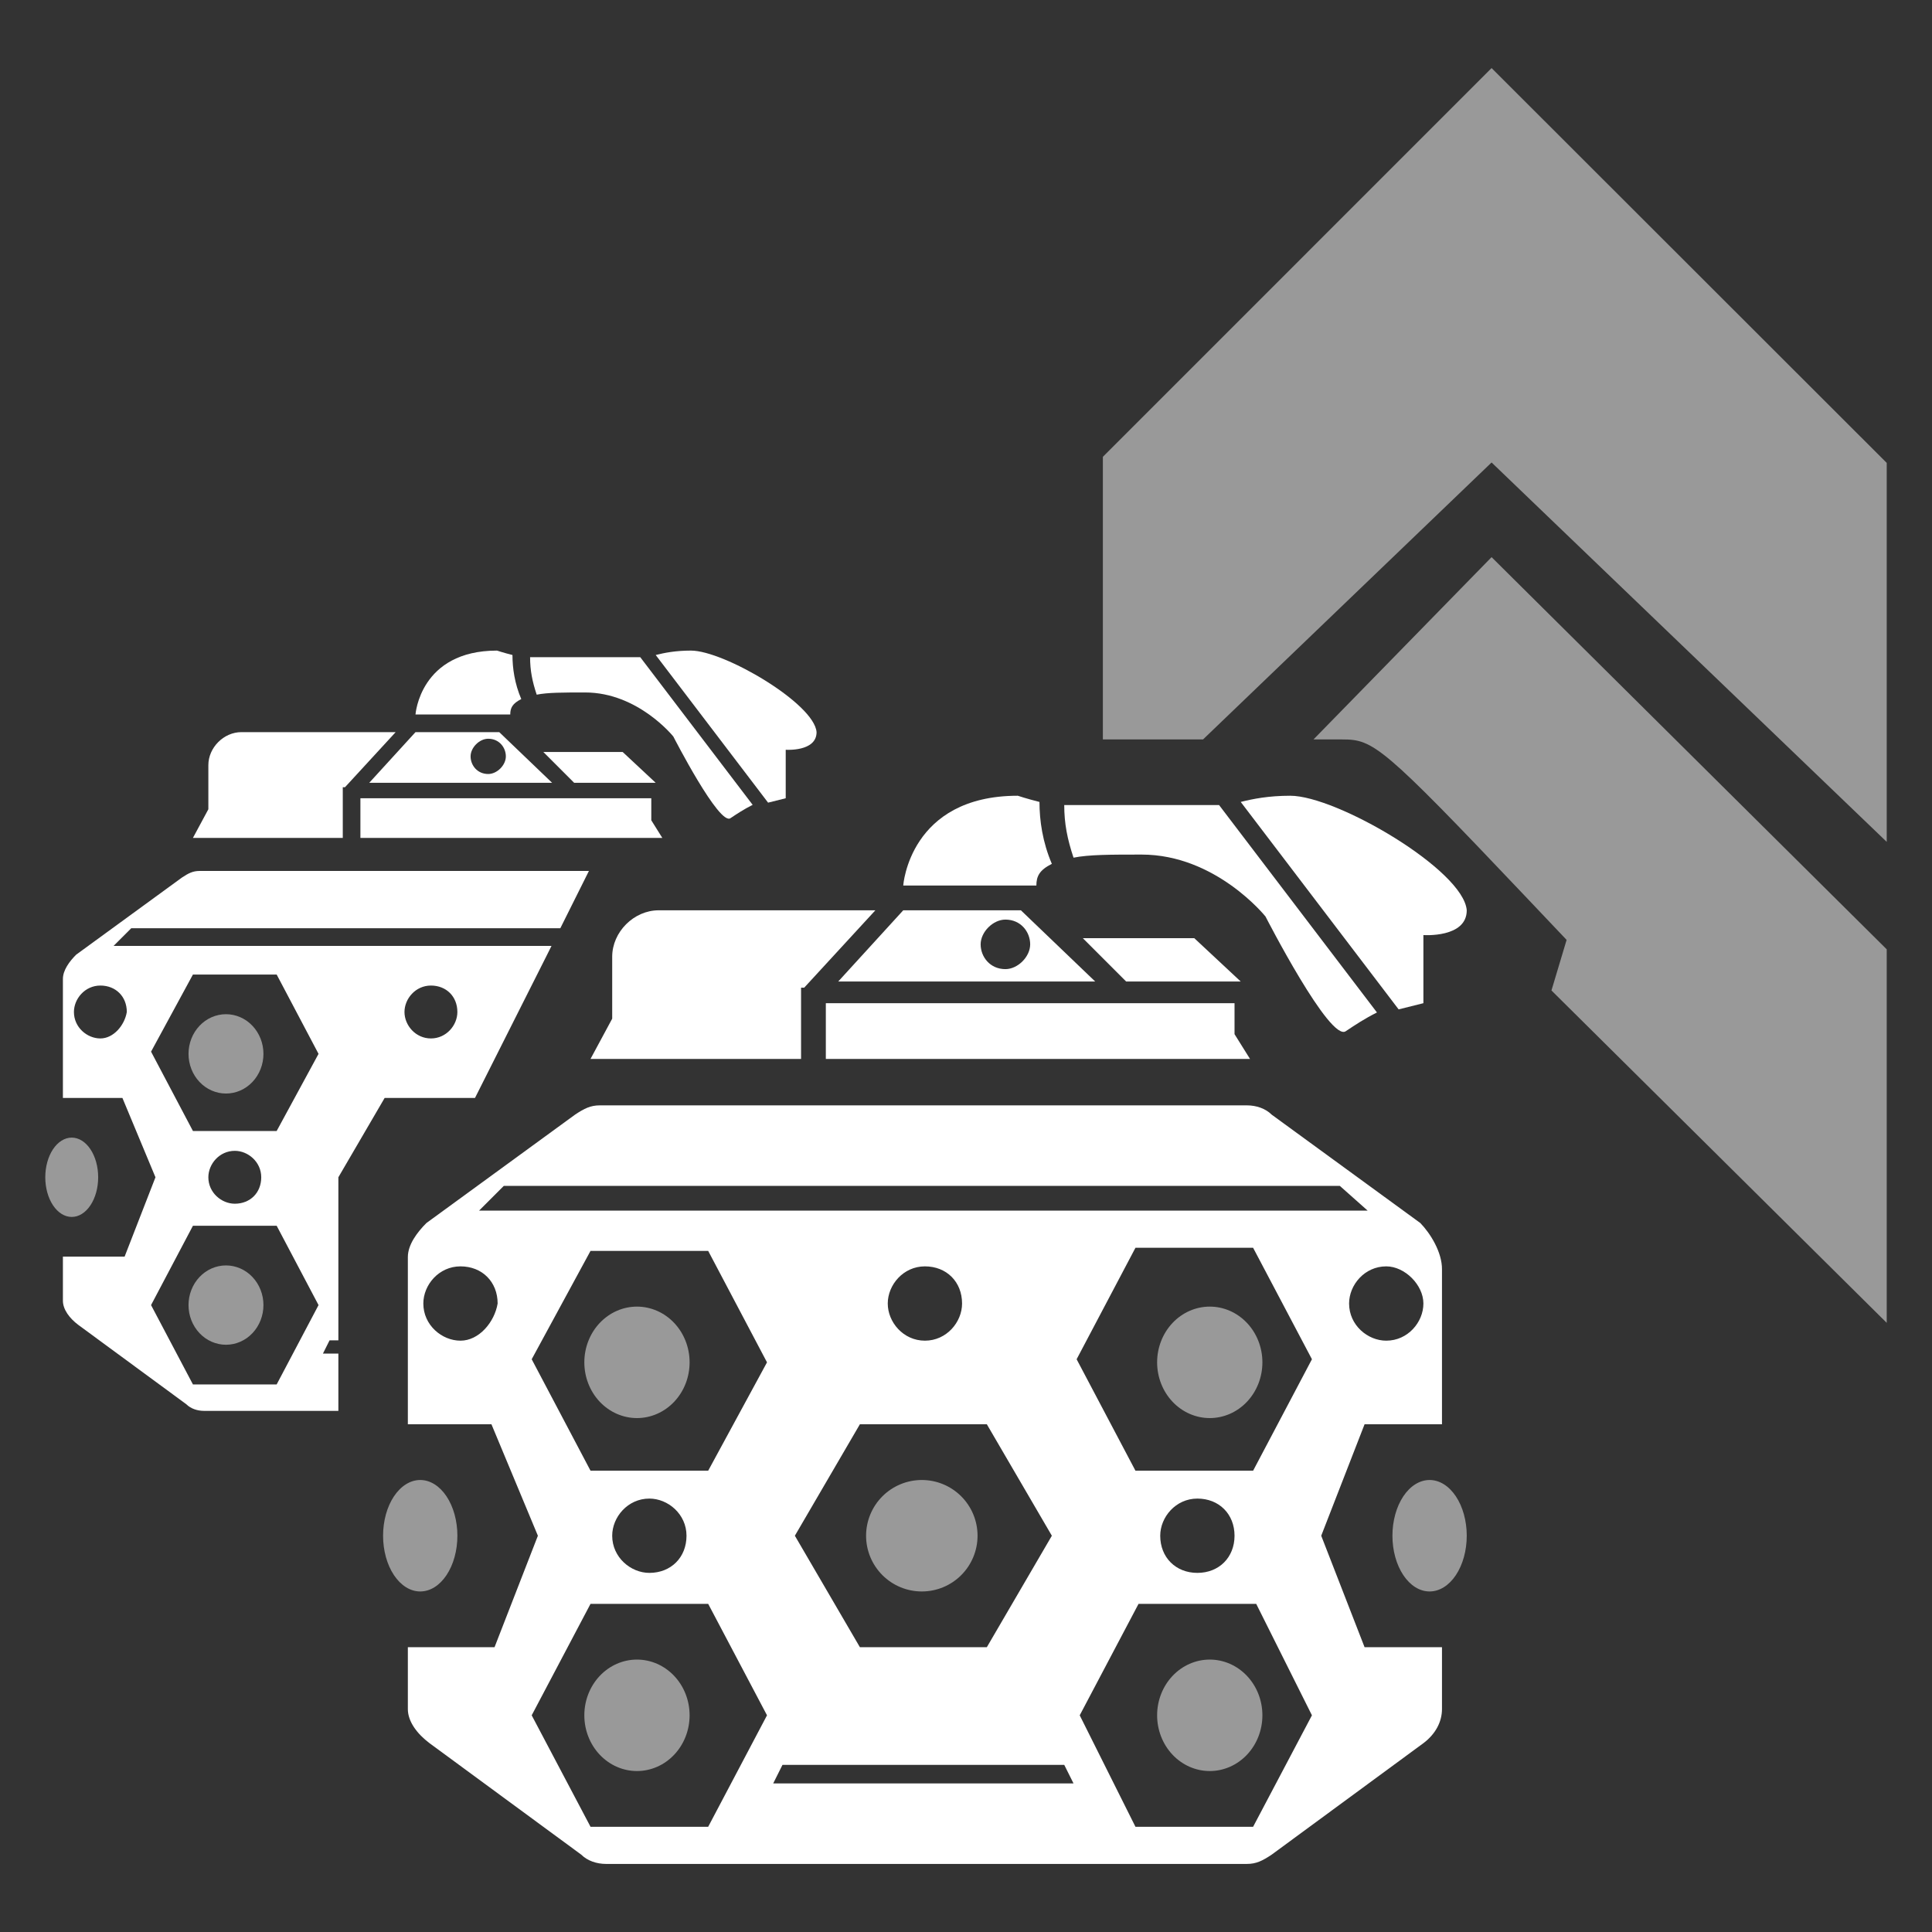 <svg width="512" height="512" viewBox="0 0 512 512" fill="none" xmlns="http://www.w3.org/2000/svg">
<rect x="0" y="0" width="512" height="512" fill="#333333" stroke="none"/>
<path d="M411.154 262.483L415.169 249.083L404.105 237.415C366.25 197.496 363.931 195.958 355.731 195.958H348.088L395.283 147.649L500 251.579V350.569L411.154 262.483Z" fill="white" fill-opacity="0.502"/>
<path d="M395.283 122.559L318.817 195.958H292.272V121.061L395.283 18.04L500 122.671V223.104L395.283 122.559Z" fill="white" fill-opacity="0.502"/>
<path d="M52.879 230.813C51.127 230.813 49.96 231.398 48.208 232.566L20.175 253.006C18.423 254.758 16.671 257.095 16.671 259.431V290.966H32.441L41.2 311.99L33.025 333.013H16.671V344.694C16.671 347.03 18.423 349.365 20.759 351.117L49.376 372.141C50.544 373.309 52.295 373.893 54.047 373.893H89.671V358.709H85.584L87.335 355.205H89.671V311.99L101.936 290.966H125.879L144.931 253.123L146.156 250.67H30.104L34.775 245.997H148.489L156.068 230.813H52.879ZM51.129 258.262H73.319L84.416 279.285L73.319 299.725H51.129L40.031 278.701L51.129 258.262ZM26.6 261.181C30.688 261.181 33.607 264.102 33.607 268.19C33.023 271.694 30.104 275.198 26.6 275.198C23.096 275.198 19.591 272.278 19.591 268.19C19.591 264.686 22.512 261.181 26.6 261.181ZM114.199 261.181C118.287 261.181 121.208 264.102 121.208 268.19C121.208 271.694 118.287 275.198 114.199 275.198C110.111 275.198 107.191 271.694 107.191 268.19C107.191 264.686 110.111 261.181 114.199 261.181ZM62.224 304.982C65.728 304.982 69.231 307.902 69.231 311.99C69.231 316.078 66.312 318.997 62.224 318.997C58.72 318.997 55.215 316.078 55.215 311.99C55.215 308.486 58.136 304.982 62.224 304.982ZM51.129 324.838H73.319L84.416 345.862L73.319 366.886H51.129L40.031 345.862L51.129 324.838Z" fill="white"/>
<path d="M26.016 311.99C26.016 313.37 25.835 314.737 25.483 316.012C25.13 317.288 24.614 318.446 23.963 319.423C23.313 320.399 22.54 321.173 21.69 321.701C20.84 322.23 19.928 322.501 19.008 322.501C17.149 322.501 15.367 321.394 14.053 319.423C12.738 317.451 12 314.777 12 311.99C12 310.609 12.181 309.242 12.534 307.967C12.886 306.691 13.402 305.533 14.053 304.556C14.703 303.58 15.476 302.806 16.326 302.278C17.176 301.749 18.088 301.478 19.008 301.478C19.928 301.478 20.84 301.749 21.69 302.278C22.54 302.806 23.313 303.58 23.963 304.556C24.614 305.533 25.13 306.691 25.483 307.967C25.835 309.242 26.016 310.609 26.016 311.99Z" fill="white" fill-opacity="0.502"/>
<path d="M69.816 279.286C69.816 280.666 69.559 282.033 69.06 283.309C68.561 284.584 67.83 285.743 66.908 286.719C65.986 287.695 64.892 288.469 63.687 288.998C62.483 289.526 61.192 289.798 59.888 289.798C57.255 289.798 54.73 288.69 52.868 286.719C51.006 284.748 49.96 282.074 49.96 279.286C49.96 276.498 51.006 273.824 52.868 271.853C54.73 269.881 57.255 268.774 59.888 268.774C61.192 268.774 62.483 269.046 63.687 269.574C64.892 270.102 65.986 270.877 66.908 271.853C67.83 272.829 68.561 273.988 69.06 275.263C69.559 276.539 69.816 277.905 69.816 279.286Z" fill="white" fill-opacity="0.502"/>
<path d="M69.816 345.862C69.816 347.242 69.559 348.609 69.06 349.884C68.561 351.16 67.83 352.319 66.908 353.295C65.986 354.271 64.892 355.045 63.687 355.573C62.483 356.102 61.192 356.374 59.888 356.374C57.255 356.374 54.73 355.266 52.868 353.295C51.006 351.323 49.96 348.65 49.96 345.862C49.96 343.074 51.006 340.4 52.868 338.428C54.73 336.457 57.255 335.35 59.888 335.35C61.192 335.35 62.483 335.622 63.687 336.15C64.892 336.678 65.986 337.452 66.908 338.428C67.83 339.405 68.561 340.563 69.06 341.839C69.559 343.114 69.816 344.481 69.816 345.862Z" fill="white" fill-opacity="0.502"/>
<path d="M143.983 199.278H165.007L173.767 207.454H152.159L143.983 199.278Z" fill="white"/>
<path d="M91.424 208.622L104.856 194.022H63.976C59.304 194.022 55.216 198.11 55.216 202.782V214.462L51.128 222.054L90.84 222.054V208.622H91.424Z" fill="white"/>
<path d="M95.512 211.542L95.512 222.054L175.519 222.054L172.599 217.382V211.542L95.512 211.542Z" fill="white"/>
<path d="M132.304 194.022H110.112L97.848 207.454H146.319L132.304 194.022ZM129.384 205.118C126.464 205.118 124.712 202.782 124.712 200.446C124.712 198.11 127.048 195.774 129.384 195.774C132.304 195.774 134.056 198.11 134.056 200.446C134.056 202.782 131.72 205.118 129.384 205.118Z" fill="white"/>
<path d="M183.112 172.414C179.024 172.414 176.104 172.998 173.768 173.582L203.551 212.71C205.887 212.126 208.223 211.542 208.223 211.542V198.694C208.223 198.694 216.399 199.278 216.399 194.022C215.815 186.43 191.871 172.414 183.112 172.414Z" fill="white"/>
<path d="M135.807 173.582C133.471 172.998 131.719 172.414 131.719 172.414C111.279 172.414 110.111 189.35 110.111 189.35H135.223C135.223 187.598 135.807 186.43 138.143 185.262C136.391 181.174 135.807 177.086 135.807 173.582Z" fill="white"/>
<path d="M169.679 174.166H141.063H140.479C140.479 177.67 141.063 180.59 142.231 184.094C145.151 183.51 149.239 183.51 155.079 183.51C169.095 183.51 178.439 195.19 178.439 195.19C178.439 195.19 190.703 219.134 193.623 216.798C195.375 215.63 197.127 214.462 199.463 213.294L169.679 174.166Z" fill="white"/>
<path d="M377.215 345.446C377.215 350.369 373.113 355.292 367.369 355.292C362.446 355.292 357.523 351.189 357.523 345.446C357.523 340.522 361.626 335.599 367.369 335.599C372.292 335.599 377.215 340.522 377.215 345.446ZM133.52 314.266H355.061L362.446 320.83H126.956L133.52 314.266ZM261.522 377.446L278.753 406.985L261.522 436.523H227.88L210.649 406.985L227.88 377.446H261.522ZM235.265 345.446C235.265 340.522 239.368 335.599 245.111 335.599C250.855 335.599 254.958 339.702 254.958 345.446C254.958 350.369 250.855 355.292 245.111 355.292C239.368 355.292 235.265 350.369 235.265 345.446ZM122.033 355.292C117.11 355.292 112.187 351.189 112.187 345.446C112.187 340.522 116.289 335.599 122.033 335.599C127.777 335.599 131.879 339.702 131.879 345.446C131.059 350.369 126.956 355.292 122.033 355.292ZM187.675 484.114L156.495 484.114L140.905 454.575L156.495 425.036H187.675L203.265 454.575L187.675 484.114ZM162.239 406.985C162.239 402.062 166.341 397.139 172.085 397.139C177.008 397.139 181.931 401.241 181.931 406.985C181.931 412.728 177.829 416.831 172.085 416.831C167.162 416.831 162.239 412.728 162.239 406.985ZM187.675 389.754H156.495L140.905 360.215L156.495 331.497H187.675L203.265 361.036L187.675 389.754ZM204.906 472.627L207.367 467.704H282.035L284.496 472.627H204.906ZM332.087 484.114H300.907L286.137 454.575L301.727 425.036L332.907 425.036L347.677 454.575L332.087 484.114ZM307.471 406.985C307.471 402.062 311.574 397.139 317.317 397.139C323.061 397.139 327.164 401.241 327.164 406.985C327.164 412.728 323.061 416.831 317.317 416.831C311.574 416.831 307.471 412.728 307.471 406.985ZM332.087 389.754H300.907L285.317 360.215L300.907 330.676H332.087L347.677 360.215L332.087 389.754ZM382.139 436.523H361.626L350.138 406.985L361.626 377.446H382.139V336.42C382.193 331.885 379.069 326.854 376.395 324.112L337.01 295.394C335.369 293.753 332.907 292.932 330.446 292.932H158.957C156.495 292.932 154.854 293.753 152.392 295.394L113.007 324.112C110.546 326.574 108.084 329.856 108.084 333.138L108.084 377.446L130.238 377.446L142.546 406.985L131.059 436.523H108.084V452.934C108.084 456.216 110.546 459.498 113.828 461.96L154.033 491.499C155.674 493.14 158.136 493.96 160.598 493.96H330.446C332.907 493.96 334.548 493.14 337.01 491.499L377.215 461.96C380.498 459.498 382.139 456.216 382.139 452.934V436.523Z" fill="white"/>
<path d="M259.06 406.985C259.06 410.902 257.504 414.658 254.734 417.428C251.965 420.198 248.208 421.754 244.291 421.754C240.374 421.754 236.617 420.198 233.847 417.428C231.078 414.658 229.521 410.902 229.521 406.985C229.521 405.045 229.904 403.125 230.646 401.333C231.388 399.541 232.476 397.913 233.847 396.541C235.219 395.17 236.847 394.082 238.639 393.34C240.431 392.597 242.351 392.215 244.291 392.215C246.23 392.215 248.151 392.597 249.943 393.34C251.735 394.082 253.363 395.17 254.734 396.541C256.106 397.913 257.194 399.541 257.936 401.333C258.678 403.125 259.06 405.045 259.06 406.985Z" fill="white" fill-opacity="0.502"/>
<path d="M121.212 406.985C121.212 408.924 120.957 410.845 120.463 412.637C119.968 414.429 119.242 416.057 118.328 417.428C117.414 418.8 116.328 419.888 115.134 420.63C113.939 421.372 112.659 421.754 111.366 421.754C108.754 421.754 106.25 420.198 104.403 417.428C102.557 414.658 101.52 410.902 101.52 406.985C101.52 405.045 101.774 403.125 102.269 401.333C102.764 399.541 103.489 397.913 104.403 396.541C105.318 395.17 106.403 394.082 107.598 393.34C108.792 392.597 110.073 392.215 111.366 392.215C112.659 392.215 113.939 392.597 115.134 393.34C116.328 394.082 117.414 395.17 118.328 396.541C119.242 397.913 119.968 399.541 120.463 401.333C120.957 403.125 121.212 405.045 121.212 406.985Z" fill="white" fill-opacity="0.502"/>
<path d="M388.702 406.985C388.702 410.902 387.665 414.658 385.818 417.428C383.972 420.198 381.467 421.754 378.856 421.754C376.245 421.754 373.74 420.198 371.894 417.428C370.047 414.658 369.01 410.902 369.01 406.985C369.01 405.045 369.264 403.125 369.759 401.333C370.254 399.541 370.979 397.913 371.894 396.541C372.808 395.17 373.893 394.082 375.088 393.34C376.283 392.597 377.563 392.215 378.856 392.215C380.149 392.215 381.429 392.597 382.624 393.34C383.819 394.082 384.904 395.17 385.818 396.541C386.733 397.913 387.458 399.541 387.953 401.333C388.448 403.125 388.702 405.045 388.702 406.985Z" fill="white" fill-opacity="0.502"/>
<path d="M182.751 361.036C182.751 362.975 182.39 364.896 181.689 366.688C180.988 368.479 179.961 370.108 178.666 371.479C177.37 372.851 175.833 373.938 174.14 374.681C172.448 375.423 170.634 375.805 168.802 375.805C165.103 375.805 161.555 374.249 158.939 371.479C156.323 368.709 154.854 364.953 154.854 361.036C154.854 357.118 156.323 353.362 158.939 350.592C161.555 347.822 165.103 346.266 168.802 346.266C170.634 346.266 172.448 346.648 174.14 347.39C175.833 348.133 177.37 349.221 178.666 350.592C179.961 351.963 180.988 353.592 181.689 355.384C182.39 357.175 182.751 359.096 182.751 361.036Z" fill="white" fill-opacity="0.502"/>
<path d="M182.751 454.575C182.751 456.515 182.39 458.435 181.689 460.227C180.988 462.019 179.961 463.647 178.666 465.019C177.37 466.39 175.833 467.478 174.14 468.22C172.448 468.962 170.634 469.344 168.802 469.344C165.103 469.344 161.555 467.788 158.939 465.019C156.323 462.249 154.854 458.492 154.854 454.575C154.854 450.658 156.323 446.901 158.939 444.132C161.555 441.362 165.103 439.806 168.802 439.806C170.634 439.806 172.448 440.188 174.14 440.93C175.833 441.672 177.37 442.76 178.666 444.132C179.961 445.503 180.988 447.131 181.689 448.923C182.39 450.715 182.751 452.636 182.751 454.575Z" fill="white" fill-opacity="0.502"/>
<path d="M334.548 361.036C334.548 364.953 333.079 368.709 330.463 371.479C327.847 374.249 324.299 375.805 320.599 375.805C316.9 375.805 313.352 374.249 310.736 371.479C308.12 368.709 306.65 364.953 306.65 361.036C306.65 357.118 308.12 353.362 310.736 350.592C313.352 347.822 316.9 346.266 320.599 346.266C324.299 346.266 327.847 347.822 330.463 350.592C333.079 353.362 334.548 357.118 334.548 361.036Z" fill="white" fill-opacity="0.502"/>
<path d="M334.548 454.575C334.548 458.492 333.079 462.249 330.463 465.019C327.847 467.788 324.299 469.344 320.599 469.344C316.9 469.344 313.352 467.788 310.736 465.019C308.12 462.249 306.65 458.492 306.65 454.575C306.65 450.658 308.12 446.901 310.736 444.132C313.352 441.362 316.9 439.806 320.599 439.806C324.299 439.806 327.847 441.362 330.463 444.132C333.079 446.901 334.548 450.658 334.548 454.575Z" fill="white" fill-opacity="0.502"/>
<path d="M286.957 248.624H316.496L328.804 260.111H298.444L286.957 248.624Z" fill="white"/>
<path d="M213.11 261.752L231.982 241.239H174.546C167.981 241.239 162.238 246.983 162.238 253.547V269.958L156.494 280.624L212.29 280.624V261.752H213.11Z" fill="white"/>
<path d="M218.855 265.855L218.854 280.624L331.266 280.624L327.163 274.06V265.855L218.855 265.855Z" fill="white"/>
<path d="M270.548 241.239H239.368L222.137 260.111H290.24L270.548 241.239ZM266.445 256.829C262.342 256.829 259.881 253.547 259.881 250.265C259.881 246.983 263.163 243.701 266.445 243.701C270.548 243.701 273.009 246.983 273.009 250.265C273.009 253.547 269.727 256.829 266.445 256.829Z" fill="white"/>
<path d="M341.933 210.88C336.189 210.88 332.087 211.7 328.805 212.521L370.651 267.496C373.933 266.675 377.215 265.855 377.215 265.855V247.803C377.215 247.803 388.703 248.624 388.703 241.239C387.882 230.572 354.241 210.88 341.933 210.88Z" fill="white"/>
<path d="M275.47 212.521C272.188 211.7 269.727 210.88 269.727 210.88C241.008 210.88 239.367 234.675 239.367 234.675H274.65C274.65 232.213 275.47 230.572 278.752 228.931C276.291 223.188 275.47 217.444 275.47 212.521Z" fill="white"/>
<path d="M323.06 213.341H282.855H282.034C282.034 218.264 282.855 222.367 284.496 227.29C288.598 226.47 294.342 226.47 302.547 226.47C322.24 226.47 335.368 242.88 335.368 242.88C335.368 242.88 352.599 276.522 356.702 273.239C359.163 271.598 361.625 269.957 364.907 268.316L323.06 213.341Z" fill="white"/>
</svg>
